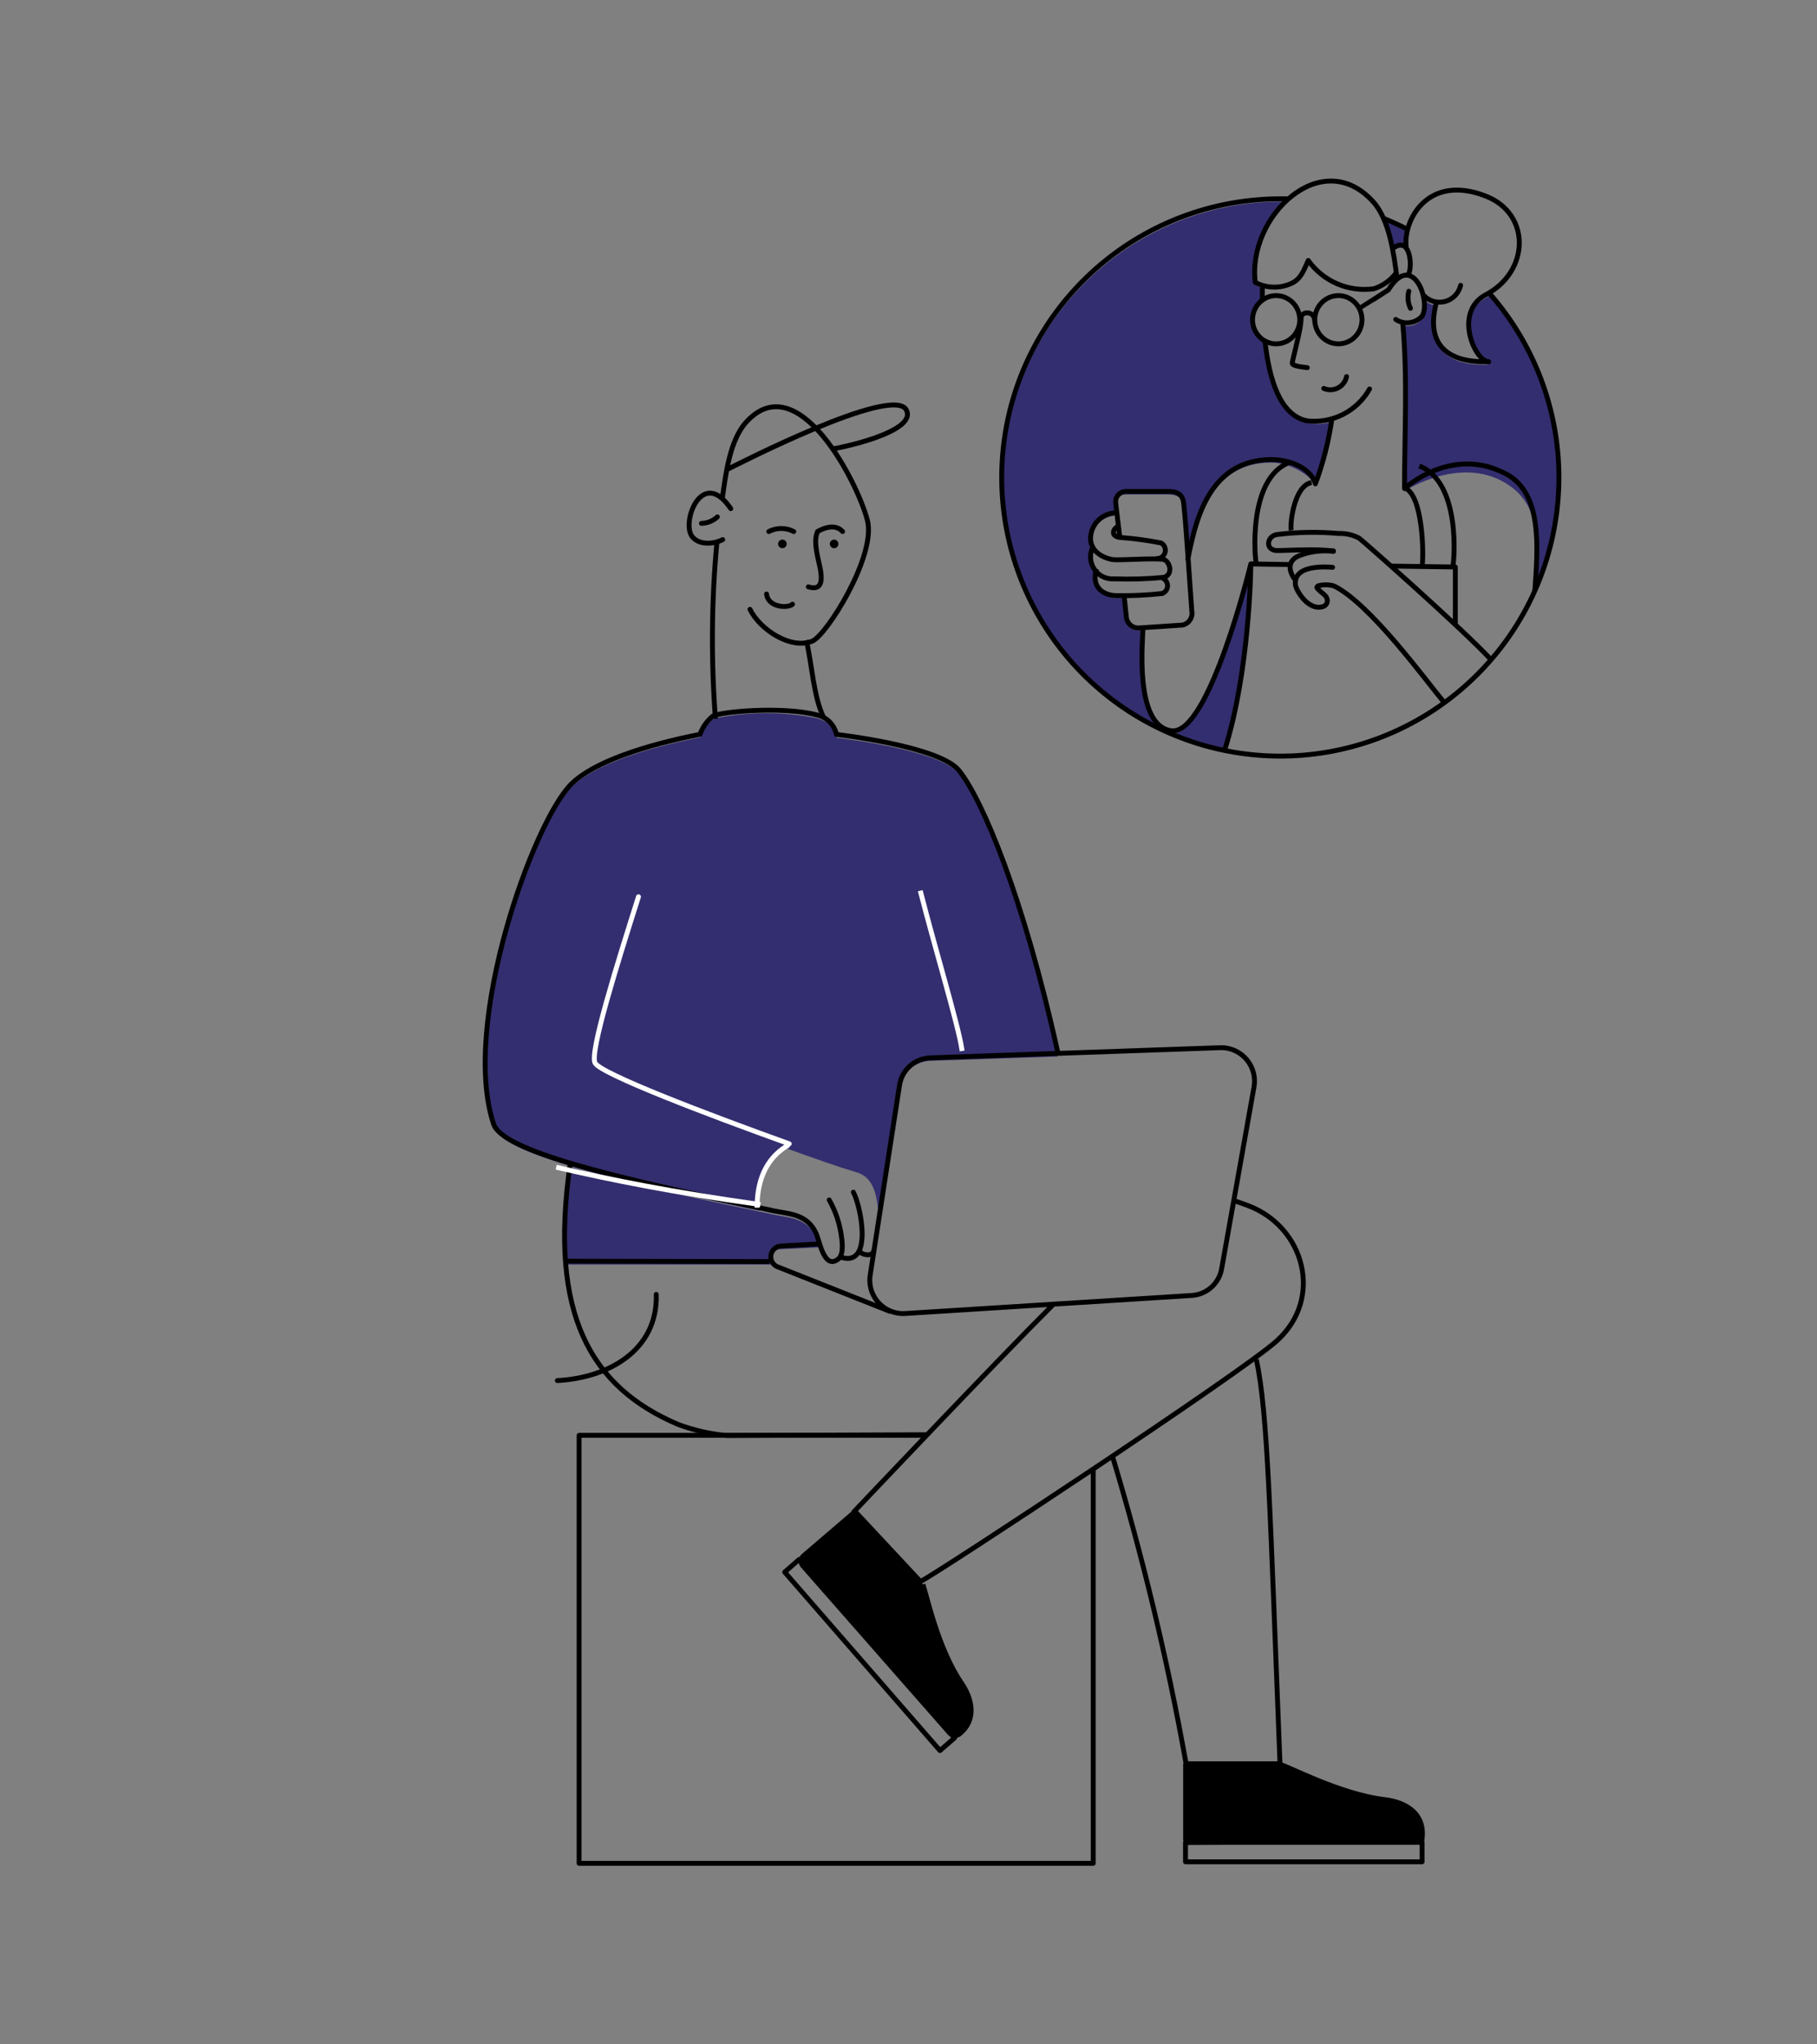 <svg width="320" height="360" viewBox="0 0 320 360" fill="none" xmlns="http://www.w3.org/2000/svg">
<rect x="0" y="0" width="320" height="360" fill="#808080" stroke="none"/>
<path d="M135.504 222.678H99.684H99.576C99.237 216.94 99.521 211.183 100.422 205.506C108.576 207.954 120.006 210.51 133.704 213.354L135.612 213.75C138.564 214.488 142.2 214.182 143.802 218.088C143.946 218.43 144.108 219.024 144.306 219.672H143.946L137.412 219.978C137.098 219.988 136.791 220.076 136.519 220.233C136.247 220.39 136.018 220.612 135.852 220.88C135.686 221.147 135.589 221.451 135.569 221.765C135.55 222.078 135.608 222.392 135.738 222.678H135.504Z" fill="#332E6F"/>
<path d="M138.42 202.194C136.753 203.366 135.44 204.972 134.621 206.838C133.802 208.704 133.51 210.758 133.776 212.778V213.21C120.078 210.366 108.576 207.81 100.494 205.362C92.412 202.914 87.732 200.736 86.976 198.45C81.162 180.828 93.978 145.188 100.692 138.564C104.598 134.73 113.616 131.742 123.336 129.852C123.773 128.605 124.546 127.503 125.568 126.666C125.706 126.593 125.851 126.533 126 126.486C131.904 125.288 137.988 125.288 143.892 126.486C144.24 126.577 144.578 126.704 144.9 126.864C145.537 127.123 146.097 127.54 146.529 128.075C146.96 128.61 147.248 129.247 147.366 129.924C147.366 129.924 165.546 131.976 168.966 136.278C173.07 141.39 180.27 159.012 186.246 186.048L163.8 186.804C162.455 186.862 161.175 187.395 160.186 188.308C159.198 189.221 158.565 190.454 158.4 191.79L154.8 214.326C154.458 211.212 154.224 207.45 150.912 206.46C147.6 205.47 143.262 203.94 138.42 202.194Z" fill="#332E6F"/>
<path d="M262.17 64.224C259.668 63.882 256.122 55.44 261.738 52.452L262.314 52.128C268.531 59.195 272.583 67.901 273.988 77.208C275.392 86.515 274.089 96.029 270.234 104.616C270.774 97.074 271.782 89.82 266.076 85.68C257.742 79.632 247.248 86.526 247.248 86.526C247.248 76.446 247.824 67.32 246.924 57.258C247.534 57.466 248.193 57.48 248.811 57.3C249.43 57.12 249.977 56.753 250.38 56.25C250.914 55.124 251.004 53.839 250.632 52.65H250.722C250.989 52.985 251.325 53.26 251.707 53.455C252.089 53.651 252.508 53.763 252.936 53.784C252.036 57.114 251.136 64.584 262.134 64.224H262.17Z" fill="#332E6F"/>
<path d="M247.644 43.92H247.446C246.978 43.488 246.312 43.452 245.412 44.136H245.178C244.844 42.328 244.319 40.56 243.612 38.862C245.07 39.438 246.51 40.086 247.914 40.806C247.621 41.816 247.529 42.874 247.644 43.92Z" fill="#332E6F"/>
<path d="M234.576 74.286C234.011 78.188 233.033 82.02 231.66 85.716C231.318 83.916 227.196 81.45 223.92 81.45C212.706 81.45 210.456 92.7 209.178 99.09C208.908 95.22 208.638 91.548 208.494 90.252C208.35 88.956 208.602 87.012 205.56 87.066C203.076 87.066 200.844 87.066 198.234 87.066C197.97 87.062 197.708 87.117 197.467 87.226C197.226 87.335 197.012 87.495 196.84 87.696C196.668 87.897 196.542 88.134 196.472 88.389C196.402 88.644 196.389 88.911 196.434 89.172C196.434 89.64 196.542 90.198 196.614 90.774C195.403 90.802 194.252 91.308 193.413 92.182C192.573 93.055 192.113 94.225 192.132 95.436C192.155 95.95 192.303 96.451 192.564 96.894C192.279 97.573 192.184 98.317 192.288 99.046C192.393 99.775 192.694 100.462 193.158 101.034C192.438 104.22 194.958 105.3 196.758 105.336H198V105.642L198.36 109.044C198.378 109.326 198.453 109.601 198.579 109.853C198.706 110.106 198.882 110.33 199.097 110.513C199.311 110.696 199.561 110.834 199.83 110.919C200.1 111.003 200.383 111.033 200.664 111.006H201.366C201.366 113.328 199.782 126.45 205.218 128.826L205.092 129.096C194.954 124.405 186.72 116.396 181.751 106.391C176.782 96.387 175.375 84.986 177.763 74.074C180.152 63.161 186.192 53.391 194.885 46.376C203.579 39.362 214.406 35.523 225.576 35.496H226.962C224.892 37.312 223.282 39.594 222.265 42.154C221.248 44.714 220.853 47.478 221.112 50.22C221.567 50.47 222.051 50.663 222.552 50.796L222.39 51.318C222.39 51.948 222.39 52.614 222.39 53.28C221.806 53.7 221.337 54.262 221.028 54.912C220.719 55.562 220.579 56.28 220.622 56.999C220.666 57.718 220.89 58.414 221.274 59.023C221.659 59.631 222.192 60.133 222.822 60.48C223.56 67.194 225.45 73.53 230.22 74.484C231.666 74.784 233.164 74.716 234.576 74.286Z" fill="#332E6F"/>
<path d="M220.284 99.846C220.284 100.908 219.978 118.944 215.766 132.246V132.552C212.08 131.803 208.492 130.631 205.074 129.06L205.2 128.79C205.566 128.954 205.954 129.064 206.352 129.114C212.94 130.122 220.284 99.846 220.284 99.846Z" fill="#332E6F"/>
<path d="M225.09 310.59H225.414V310.734C226.854 311.058 236.034 316.008 243.864 316.926C247.626 317.376 251.172 319.446 250.344 324.126H208.8V310.5L225.09 310.59Z" fill="black"/>
<path d="M162 278.694C162.846 280.944 165.114 290.214 169.2 296.316C171.324 299.43 172.08 303.516 167.976 305.982L140.778 274.59L150.714 265.95C154.298 270.377 158.145 274.585 162.234 278.55L162 278.694Z" fill="black"/>
<path d="M163.314 252.756H101.988V328.122H192.528V258.66" stroke="black" stroke-width="0.86" stroke-linejoin="round"/>
<path d="M135.684 213.084C107.568 207.288 88.488 202.644 86.922 197.928C81.108 180.306 93.924 144.648 100.638 138.042C104.544 134.19 113.562 131.22 123.282 129.312C123.72 128.065 124.492 126.963 125.514 126.126C126.9 125.298 137.808 124.326 143.838 125.892C144.688 126.067 145.468 126.486 146.085 127.096C146.702 127.706 147.128 128.482 147.312 129.33C147.312 129.33 165.492 131.382 168.912 135.702C173.034 140.832 180.252 158.004 186.264 185.184" stroke="black" stroke-width="0.86" stroke-linejoin="round"/>
<path d="M100.422 204.93C96.552 231.57 104.148 244.332 119.412 250.83C122.169 251.858 125.05 252.517 127.98 252.792L163.332 252.648" stroke="black" stroke-width="0.86" stroke-miterlimit="10"/>
<path d="M221.256 239.4C223.308 248.796 223.668 266.508 225.45 311.184" stroke="black" stroke-width="0.86" stroke-miterlimit="10"/>
<path d="M220.824 191.556L215.172 223.29C214.979 224.555 214.367 225.718 213.433 226.593C212.499 227.468 211.299 228.004 210.024 228.114L159.156 231.318C158.281 231.331 157.414 231.149 156.618 230.785C155.823 230.421 155.118 229.884 154.556 229.213C153.994 228.543 153.588 227.755 153.369 226.908C153.15 226.061 153.122 225.175 153.288 224.316L158.4 191.25C158.565 189.916 159.199 188.685 160.188 187.775C161.177 186.865 162.457 186.336 163.8 186.282L215.172 184.482C216.035 184.502 216.883 184.71 217.657 185.093C218.431 185.477 219.111 186.025 219.65 186.699C220.189 187.374 220.573 188.158 220.776 188.997C220.979 189.836 220.995 190.71 220.824 191.556Z" stroke="black" stroke-width="0.86" stroke-miterlimit="10"/>
<path d="M156.852 230.976L136.8 223.02C136.433 222.835 136.135 222.536 135.952 222.168C135.768 221.8 135.708 221.383 135.781 220.978C135.854 220.574 136.056 220.203 136.356 219.923C136.656 219.642 137.039 219.465 137.448 219.42L144 219.06" stroke="black" stroke-width="0.86" stroke-miterlimit="10"/>
<path d="M99.954 222.084L135.504 222.156" stroke="black" stroke-width="0.86" stroke-miterlimit="10"/>
<path d="M135.63 213.084C138.582 213.804 142.218 213.516 143.82 217.422C144.36 218.7 145.206 223.686 147.654 221.688C148.68 220.842 148.302 218.34 148.104 217.152C147.763 215.096 147.062 213.115 146.034 211.302" stroke="black" stroke-width="0.86" stroke-miterlimit="10" stroke-linecap="round"/>
<path d="M150.282 209.934C151.596 212.31 153.774 222.966 148.302 221.454" stroke="black" stroke-width="0.86" stroke-miterlimit="10" stroke-linecap="round"/>
<path d="M151.56 220.482C151.56 220.788 153.522 221.49 153.882 220.284" stroke="black" stroke-width="0.86" stroke-miterlimit="10" stroke-linecap="round"/>
<path d="M169.38 184.644C168.714 180.342 164.574 166.644 162.18 157.266" stroke="white" stroke-width="0.86" stroke-miterlimit="10" stroke-linecap="square"/>
<path d="M133.326 212.67C133.326 206.946 135.576 203.508 138.888 201.618" stroke="white" stroke-width="0.86" stroke-miterlimit="10"/>
<path d="M115.578 227.934C115.866 237.798 107.1 242.658 98.154 243.108" stroke="black" stroke-width="0.86" stroke-miterlimit="10" stroke-linecap="round"/>
<path d="M127.224 87.696C127.782 83.61 128.52 77.562 131.364 74.394C140.49 64.206 151.056 84.96 152.766 91.638C154.35 97.884 145.566 111.906 143.028 112.914C139.23 114.426 133.812 110.844 132.084 107.298" stroke="black" stroke-width="0.86" stroke-miterlimit="10" stroke-linecap="round"/>
<path d="M126 126.558C125.211 116.243 125.295 105.88 126.252 95.58" stroke="black" stroke-width="0.86" stroke-miterlimit="10"/>
<path d="M142.002 112.734C143.01 117 143.226 122.418 145.008 126.27" stroke="black" stroke-width="0.86" stroke-miterlimit="10"/>
<path d="M128.7 89.568C123.66 82.152 119.952 91.908 121.878 94.464C123.138 96.102 125.784 95.796 127.278 95.022" stroke="black" stroke-width="0.86" stroke-miterlimit="10" stroke-linecap="round"/>
<path d="M146.592 79.038C147.204 79.038 161.658 76.158 159.624 72.198C157.302 67.662 129.474 81.972 127.8 82.8" stroke="black" stroke-width="0.86" stroke-miterlimit="10"/>
<path d="M126.342 91.026C125.575 91.732 124.577 92.135 123.534 92.16" stroke="black" stroke-width="0.86" stroke-miterlimit="10" stroke-linecap="round"/>
<path d="M137.79 96.534C138.208 96.534 138.546 96.195 138.546 95.778C138.546 95.361 138.208 95.022 137.79 95.022C137.373 95.022 137.034 95.361 137.034 95.778C137.034 96.195 137.373 96.534 137.79 96.534Z" fill="black"/>
<path d="M146.898 96.534C147.316 96.534 147.654 96.195 147.654 95.778C147.654 95.361 147.316 95.022 146.898 95.022C146.481 95.022 146.142 95.361 146.142 95.778C146.142 96.195 146.481 96.534 146.898 96.534Z" fill="black"/>
<path d="M144 93.6C143.118 95.4 144.144 98.388 144.486 100.314C144.702 101.628 145.044 104.184 142.362 103.338" stroke="black" stroke-width="0.86" stroke-miterlimit="10" stroke-linecap="round"/>
<path d="M225.09 310.59H208.89C205.609 292.276 201.27 274.168 195.894 256.356" stroke="black" stroke-width="0.86" stroke-miterlimit="10"/>
<path d="M225.45 310.716C226.89 311.04 236.07 315.99 243.9 316.908C247.68 317.358 251.244 319.464 250.38 324.27L208.818 324.468" stroke="black" stroke-width="0.86" stroke-linecap="round" stroke-linejoin="round"/>
<path d="M208.782 327.852H250.452V324.432H208.782V327.852Z" stroke="black" stroke-width="0.86" stroke-linecap="round" stroke-linejoin="round"/>
<path d="M208.8 310.554V324.144" stroke="black" stroke-width="0.86" stroke-miterlimit="10"/>
<path d="M162.54 279C163.296 281.322 165.276 290.448 169.308 296.334C171.252 299.196 172.062 302.832 168.984 305.334C168.737 305.537 168.422 305.637 168.104 305.613C167.785 305.59 167.488 305.445 167.274 305.208L141.372 275.706C141.162 275.464 141.056 275.149 141.077 274.829C141.097 274.509 141.242 274.21 141.48 273.996L150.354 266.4" fill="black"/>
<path d="M162.54 279C163.296 281.322 165.276 290.448 169.308 296.334C171.252 299.196 172.062 302.832 168.984 305.334C168.737 305.537 168.422 305.637 168.104 305.613C167.785 305.59 167.488 305.445 167.274 305.208L141.372 275.706C141.162 275.464 141.056 275.149 141.077 274.829C141.097 274.509 141.242 274.21 141.48 273.996L150.354 266.4" stroke="black" stroke-width="0.86" stroke-miterlimit="10"/>
<path d="M135 104.598C135.306 107.1 138.924 107.1 139.572 106.398" stroke="black" stroke-width="0.86" stroke-miterlimit="10" stroke-linecap="round"/>
<path d="M112.446 157.914C108.612 170.01 103.824 185.292 104.796 187.182C105.768 189.072 124.416 196.182 138.996 201.42" stroke="white" stroke-width="0.86" stroke-miterlimit="10" stroke-linecap="round"/>
<path d="M133.488 212.058C118.854 210.024 107.244 207.702 98.37 205.632" stroke="white" stroke-width="0.86" stroke-miterlimit="10" stroke-linecap="square"/>
<path d="M222.786 60.102C223.524 66.816 225.414 73.134 230.184 74.106C232.37 74.362 234.582 73.966 236.543 72.966C238.503 71.967 240.124 70.409 241.2 68.49" stroke="black" stroke-width="0.86" stroke-miterlimit="10" stroke-linecap="round"/>
<path d="M222.318 50.832C222.318 51.444 222.318 52.11 222.318 52.794" stroke="black" stroke-width="0.86" stroke-miterlimit="10" stroke-linecap="round"/>
<path d="M244.512 51.048C248.868 43.992 252.108 53.28 250.416 55.71C249.835 56.329 249.054 56.722 248.211 56.821C247.368 56.92 246.517 56.718 245.808 56.25" stroke="black" stroke-width="0.86" stroke-miterlimit="10" stroke-linecap="round"/>
<path d="M248.112 51.282C247.846 52.286 247.949 53.352 248.4 54.288" stroke="black" stroke-width="0.86" stroke-miterlimit="10" stroke-linecap="round"/>
<path d="M245.844 48.114C244.855 49.398 243.499 50.352 241.956 50.85C239.758 51.153 237.519 50.849 235.482 49.97C233.445 49.091 231.688 47.671 230.4 45.864C229.572 47.664 229.122 49.14 227.412 49.914C226.412 50.369 225.322 50.59 224.223 50.559C223.125 50.528 222.049 50.245 221.076 49.734C219.582 38.232 232.758 25.398 241.884 35.586C244.71 38.754 245.484 44.802 246.024 48.888" stroke="black" stroke-width="0.86" stroke-linecap="round" stroke-linejoin="round"/>
<path d="M245.412 43.668C248.274 41.508 248.796 46.656 248.094 48.222" stroke="black" stroke-width="0.86" stroke-miterlimit="10" stroke-linecap="round"/>
<path d="M257.238 50.238C257.086 50.911 256.755 51.531 256.279 52.031C255.804 52.53 255.201 52.892 254.536 53.077C253.871 53.261 253.169 53.262 252.504 53.079C251.838 52.897 251.235 52.537 250.758 52.038" stroke="black" stroke-width="0.86" stroke-linecap="round" stroke-linejoin="round"/>
<path d="M247.644 43.38C247.14 38.844 251.37 30.528 261.648 34.524C269.676 37.638 269.406 47.862 261.648 51.912C256.032 54.9 259.596 63.378 262.098 63.702" stroke="black" stroke-width="0.86" stroke-linecap="round" stroke-linejoin="round"/>
<path d="M262.17 63.702C251.1 63.972 252.072 56.61 252.972 53.262" stroke="black" stroke-width="0.86" stroke-linecap="round" stroke-linejoin="round"/>
<path d="M235.71 60.552C238.006 60.552 239.868 58.65 239.868 56.304C239.868 53.958 238.006 52.056 235.71 52.056C233.413 52.056 231.552 53.958 231.552 56.304C231.552 58.65 233.413 60.552 235.71 60.552Z" stroke="black" stroke-width="0.86" stroke-linecap="round" stroke-linejoin="round"/>
<path d="M224.748 60.552C227.044 60.552 228.906 58.65 228.906 56.304C228.906 53.958 227.044 52.056 224.748 52.056C222.451 52.056 220.59 53.958 220.59 56.304C220.59 58.65 222.451 60.552 224.748 60.552Z" stroke="black" stroke-width="0.86" stroke-linecap="round" stroke-linejoin="round"/>
<path d="M244.404 51.12C244.404 51.12 239.526 54.27 239.49 54.27" stroke="black" stroke-width="0.86" stroke-miterlimit="10" stroke-linecap="round"/>
<path d="M231.516 56.376C231.516 56.032 231.379 55.703 231.136 55.46C230.893 55.217 230.564 55.08 230.22 55.08C229.876 55.08 229.546 55.217 229.303 55.46C229.06 55.703 228.924 56.032 228.924 56.376" stroke="black" stroke-width="0.86" stroke-linecap="round" stroke-linejoin="round"/>
<path d="M237.15 66.312C237.063 66.737 236.882 67.136 236.621 67.482C236.359 67.828 236.024 68.111 235.64 68.311C235.255 68.511 234.831 68.623 234.398 68.638C233.965 68.653 233.534 68.572 233.136 68.4" stroke="black" stroke-width="0.86" stroke-linecap="round" stroke-linejoin="round"/>
<path d="M229.158 55.98C229.112 56.877 228.985 57.769 228.78 58.644C228.672 59.346 227.682 63.306 227.574 63.9C227.466 64.494 229.698 64.656 230.238 64.746" stroke="black" stroke-width="0.86" stroke-linecap="round" stroke-linejoin="round"/>
<path d="M262.53 116.1C257.526 110.7 240.066 95.274 239.346 94.752C238.235 94.178 236.996 93.9 235.746 93.942C232.15 93.624 228.53 93.684 224.946 94.122C223.146 94.338 222.714 96.804 224.802 96.948C226.206 96.948 227.754 96.84 229.176 96.84C231.062 96.767 232.95 96.821 234.828 97.002" stroke="black" stroke-width="0.86" stroke-miterlimit="10" stroke-linecap="round"/>
<path d="M234.846 97.092C232.805 96.848 230.734 97.108 228.816 97.848C225.972 99.018 227.646 101.628 228.168 102.168" stroke="black" stroke-width="0.86" stroke-miterlimit="10" stroke-linecap="round"/>
<path d="M234.684 99.9C233.262 99.792 227.826 99.468 228.132 102.942C228.222 103.878 230.292 107.478 232.812 106.866C232.971 106.845 233.123 106.789 233.259 106.702C233.394 106.616 233.508 106.501 233.594 106.365C233.68 106.229 233.735 106.077 233.755 105.918C233.775 105.758 233.761 105.597 233.712 105.444C233.532 104.778 232.776 104.418 232.326 103.95C231.876 103.482 231.786 103.464 232.092 103.176C233.016 102.918 233.994 102.918 234.918 103.176C241.29 106.254 251.334 120.132 254.106 123.408" stroke="black" stroke-width="0.86" stroke-miterlimit="10" stroke-linecap="round"/>
<path d="M203.526 98.352C203.867 98.407 204.216 98.341 204.513 98.165C204.81 97.989 205.036 97.714 205.152 97.389C205.267 97.064 205.265 96.708 205.146 96.384C205.026 96.06 204.797 95.788 204.498 95.616C202.12 95.148 199.715 94.823 197.298 94.644C196.911 94.64 196.539 94.492 196.254 94.23C195.768 93.582 196.488 92.664 197.208 92.646" stroke="black" stroke-width="0.86" stroke-miterlimit="10"/>
<path d="M196.542 90.306C195.333 90.33 194.182 90.832 193.342 91.702C192.502 92.573 192.041 93.74 192.06 94.95C192.222 97.596 194.994 98.406 196.02 98.55C197.046 98.694 204.048 98.19 205.02 98.55C205.992 98.91 206.694 101.088 205.02 101.664C202.101 101.949 199.167 102.039 196.236 101.934C195.571 101.986 194.903 101.865 194.298 101.583C193.693 101.301 193.171 100.867 192.783 100.323C192.395 99.78 192.155 99.145 192.085 98.481C192.015 97.817 192.118 97.146 192.384 96.534" stroke="black" stroke-width="0.86" stroke-miterlimit="10"/>
<path d="M204.696 101.79C204.97 101.896 205.205 102.083 205.371 102.326C205.537 102.568 205.626 102.855 205.626 103.149C205.626 103.443 205.537 103.73 205.371 103.972C205.205 104.215 204.97 104.402 204.696 104.508C202.037 104.803 199.361 104.929 196.686 104.886C194.616 104.886 192.078 103.68 193.086 100.17" stroke="black" stroke-width="0.86" stroke-miterlimit="10"/>
<path d="M198 105.21L198.36 108.594C198.378 108.876 198.453 109.152 198.579 109.406C198.705 109.659 198.881 109.884 199.096 110.069C199.31 110.253 199.559 110.393 199.829 110.48C200.098 110.567 200.382 110.599 200.664 110.574L208.26 110.07C208.797 109.953 209.267 109.632 209.572 109.176C209.878 108.72 209.995 108.163 209.898 107.622C209.538 102.87 208.854 92.142 208.566 89.712C208.404 88.398 208.674 86.472 205.65 86.544C203.148 86.544 200.916 86.544 198.306 86.544C198.042 86.54 197.78 86.595 197.539 86.704C197.298 86.812 197.084 86.973 196.912 87.174C196.74 87.375 196.614 87.612 196.544 87.867C196.474 88.122 196.461 88.389 196.506 88.65C196.686 90.45 197.046 93.024 197.226 94.806" stroke="black" stroke-width="0.86" stroke-miterlimit="10"/>
<path d="M270.306 104.058C270.846 96.408 271.638 86.94 265.356 83.52C255.708 78.282 247.356 86.022 247.356 86.022C247.356 75.96 247.932 66.816 247.032 56.772" stroke="black" stroke-width="0.86" stroke-linejoin="round"/>
<path d="M209.16 98.676C210.42 92.304 212.634 80.928 223.92 80.928C227.196 80.928 230.886 82.44 231.66 85.194C233.048 81.471 234.025 77.609 234.576 73.674" stroke="black" stroke-width="0.86" stroke-linejoin="round"/>
<path d="M215.766 131.814C219.978 118.404 220.32 100.368 220.284 99.306C220.284 99.306 212.94 129.582 206.298 128.682C199.656 127.782 201.294 112.572 201.294 110.43" stroke="black" stroke-width="0.86" stroke-linejoin="round"/>
<path d="M245.052 99.684L256.302 99.846C256.302 99.846 256.302 103.104 256.302 110.016" stroke="black" stroke-width="0.86" stroke-linejoin="round"/>
<path d="M220.284 99.306L227.286 99.414" stroke="black" stroke-width="0.86" stroke-linejoin="round"/>
<path d="M247.914 40.392C246.492 39.672 245.052 39.006 243.558 38.412" stroke="black" stroke-width="0.86" stroke-miterlimit="10"/>
<path d="M226.962 35.01H225.504C214.286 35.005 203.405 38.844 194.674 45.888C185.943 52.931 179.889 62.753 177.52 73.719C175.152 84.684 176.612 96.129 181.658 106.148C186.704 116.168 195.03 124.155 205.25 128.781C215.47 133.406 226.966 134.39 237.824 131.569C248.681 128.747 258.244 122.29 264.919 113.274C271.594 104.258 274.978 93.227 274.507 82.019C274.036 70.811 269.739 60.103 262.332 51.678" stroke="black" stroke-width="0.86" stroke-miterlimit="10"/>
<path d="M216.99 211.32C217.962 211.626 218.916 211.968 219.87 212.328C229.734 216.09 233.172 228.636 224.856 236.124C218.556 241.794 165.456 276.786 162.108 278.496L150.516 266.076C150.516 266.076 174.978 240.228 185.4 229.806" stroke="black" stroke-width="0.86" stroke-miterlimit="10"/>
<path d="M221.256 99.252C221.022 98.802 219.6 84.258 227.124 81.414" stroke="black" stroke-width="0.86" stroke-linejoin="round"/>
<path d="M227.394 93.384C227.16 91.98 227.988 85.464 230.994 84.978" stroke="black" stroke-width="0.86" stroke-linejoin="round"/>
<path d="M255.834 99.9C256.068 99.468 257.49 84.906 249.948 82.062" stroke="black" stroke-width="0.86" stroke-linejoin="round"/>
<path d="M250.434 99.918C250.812 97.632 250.56 86.904 247.32 85.914" stroke="black" stroke-width="0.86" stroke-linejoin="round"/>
<path d="M144 93.6C144 93.6 146.79 91.8 148.392 93.6" stroke="black" stroke-width="0.86" stroke-miterlimit="10" stroke-linecap="round"/>
<path d="M135.396 93.6C136.075 93.248 136.828 93.064 137.592 93.064C138.356 93.064 139.109 93.248 139.788 93.6" stroke="black" stroke-width="0.86" stroke-linecap="round" stroke-linejoin="round"/>
<path d="M138.19 276.834L165.544 308.268L168.124 306.023L140.77 274.589L138.19 276.834Z" stroke="black" stroke-width="0.86" stroke-linecap="round" stroke-linejoin="round"/>
</svg>
